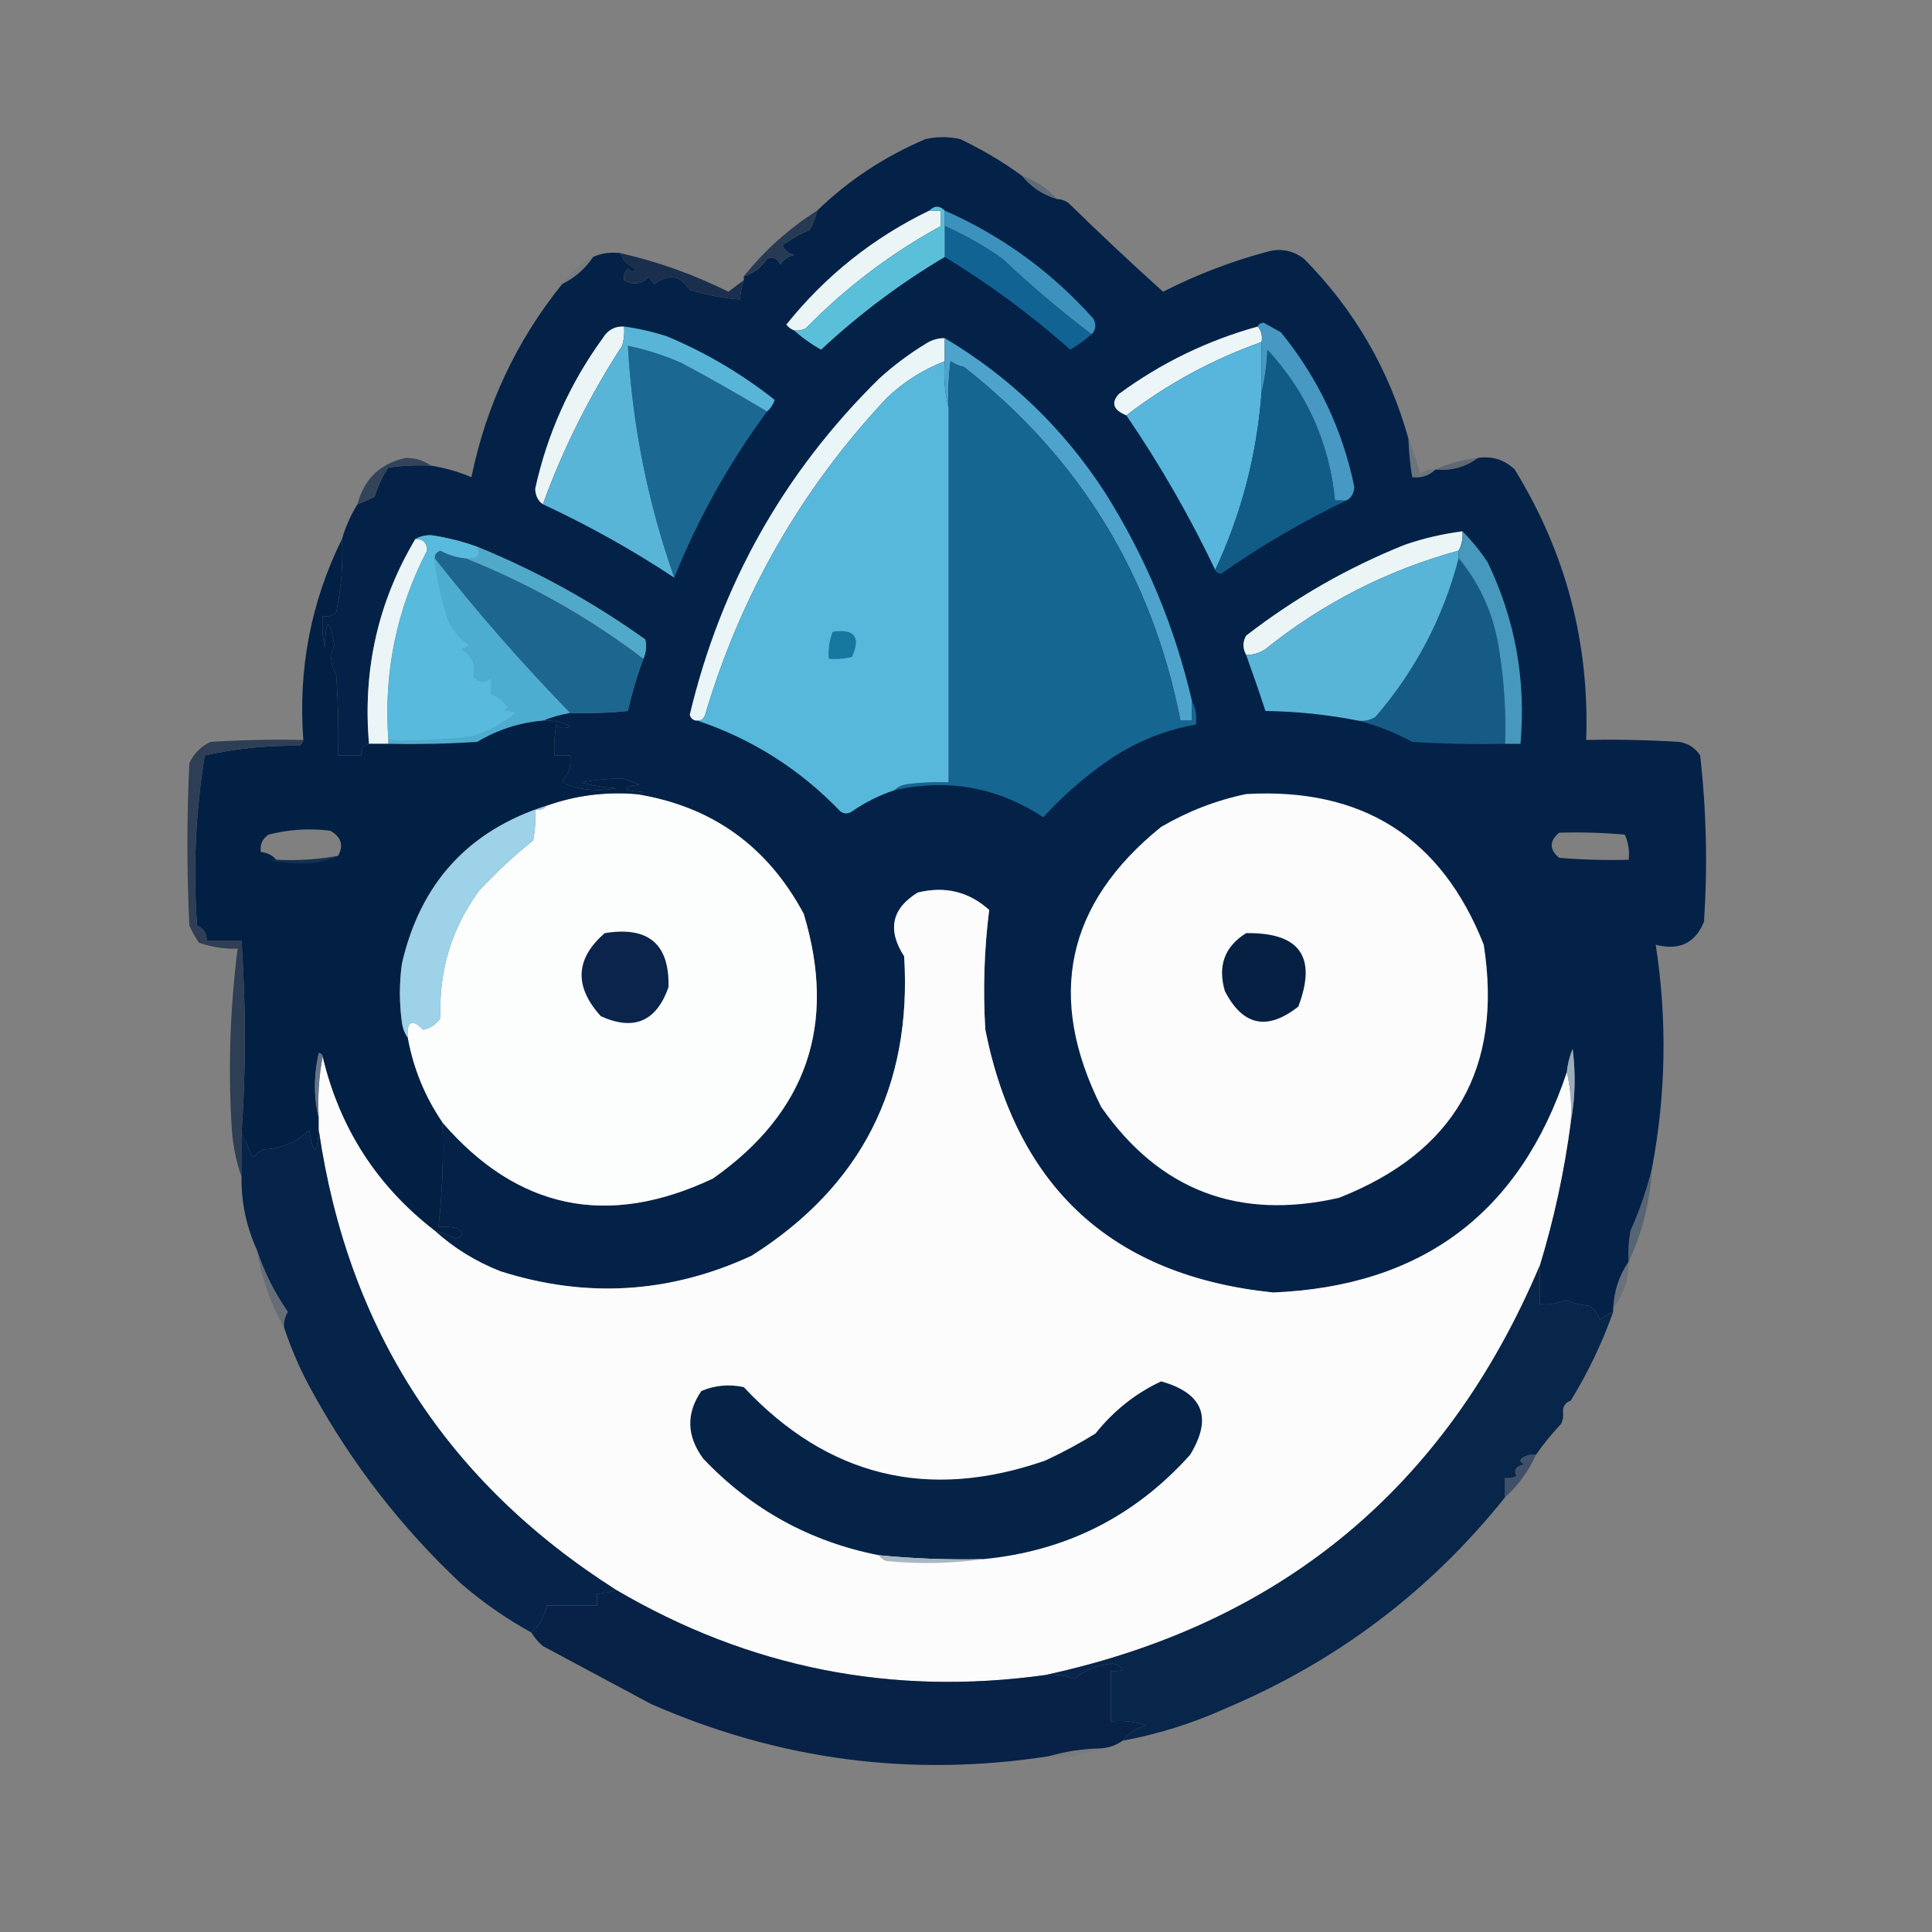 <?xml version="1.0" encoding="UTF-8"?>
<!DOCTYPE svg PUBLIC "-//W3C//DTD SVG 1.1//EN" "http://www.w3.org/Graphics/SVG/1.1/DTD/svg11.dtd">
<svg xmlns="http://www.w3.org/2000/svg" version="1.1" width="500px" height="500px" style="shape-rendering:geometricPrecision; text-rendering:geometricPrecision; image-rendering:optimizeQuality; fill-rule:evenodd; clip-rule:evenodd" xmlns:xlink="http://www.w3.org/1999/xlink">
<rect width="100%" height="100%" fill="#808080" stroke="none"/>
<g><path style="opacity:1" fill="#042247" d="M 264.5,45.5 C 266.877,48.418 269.877,50.418 273.5,51.5C 274.583,51.539 275.583,51.873 276.5,52.5C 284.502,60.335 292.668,68.001 301,75.5C 309.79,71.022 318.957,67.522 328.5,65C 331.783,64.257 334.783,64.924 337.5,67C 350.482,80.123 359.482,95.623 364.5,113.5C 364.616,116.86 364.949,120.193 365.5,123.5C 367.898,123.741 369.898,123.074 371.5,121.5C 375.658,121.88 379.325,120.88 382.5,118.5C 386.192,117.971 389.358,118.971 392,121.5C 405.216,142.98 411.383,166.314 410.5,191.5C 418.507,191.334 426.507,191.5 434.5,192C 436.848,192.346 438.681,193.513 440,195.5C 441.615,209.765 441.948,224.098 441,238.5C 438.762,244.074 434.596,246.074 428.5,244.5C 431.496,263.919 431.163,283.253 427.5,302.5C 426.165,307.963 424.331,313.296 422,318.5C 421.503,321.146 421.336,323.813 421.5,326.5C 419.065,330.058 417.732,334.058 417.5,338.5C 417.5,338.833 417.5,339.167 417.5,339.5C 416.279,340.028 415.113,340.695 414,341.5C 413.535,340.069 412.701,338.903 411.5,338C 409.236,337.764 407.069,337.264 405,336.5C 402.959,337.423 400.792,337.756 398.5,337.5C 398.5,334.167 398.5,330.833 398.5,327.5C 402.187,315.397 404.854,303.063 406.5,290.5C 407.653,284.347 407.82,278.014 407,271.5C 406.187,273.436 405.687,275.436 405.5,277.5C 393.41,313.898 368.077,332.898 329.5,334.5C 288.042,330.215 263.209,307.548 255,266.5C 254.371,256.095 254.704,245.762 256,235.5C 250.731,230.755 244.564,229.255 237.5,231C 230.76,235.143 229.593,240.643 234,247.5C 236.071,281.192 222.905,307.025 194.5,325C 173.376,334.749 151.709,336.082 129.5,329C 123.099,326.477 117.432,322.977 112.5,318.5C 114.366,319.014 116.2,319.68 118,320.5C 119.826,319.99 119.993,319.156 118.5,318C 116.866,317.506 115.199,317.34 113.5,317.5C 114.488,308.445 114.821,299.445 114.5,290.5C 133.964,313.024 157.297,317.858 184.5,305C 208.82,287.912 216.653,265.078 208,236.5C 198.588,218.906 184.088,208.573 164.5,205.5C 165.239,205.631 165.906,205.464 166.5,205C 160.825,204.536 160.492,203.869 165.5,203C 164.128,202.598 162.795,202.098 161.5,201.5C 157.895,201.445 154.229,201.778 150.5,202.5C 153.447,203.321 156.447,203.821 159.5,204C 155.044,204.867 150.711,204.534 146.5,203C 146.167,202.667 145.833,202.333 145.5,202C 147.25,200.246 147.917,198.079 147.5,195.5C 146.167,195.5 144.833,195.5 143.5,195.5C 143.336,192.813 143.503,190.146 144,187.5C 145.049,188.517 146.216,188.684 147.5,188C 145.323,186.798 142.989,186.298 140.5,186.5C 142.657,185.593 144.99,184.927 147.5,184.5C 152.511,184.666 157.511,184.499 162.5,184C 163.52,179.392 164.854,174.892 166.5,170.5C 167.218,168.863 167.384,167.197 167,165.5C 153.427,155.797 138.927,147.797 123.5,141.5C 119.613,140.094 115.613,139.094 111.5,138.5C 109.955,138.511 108.622,138.844 107.5,139.5C 97.846,155.699 93.846,173.366 95.5,192.5C 93.952,192.821 93.285,193.821 93.5,195.5C 91.5,195.5 89.5,195.5 87.5,195.5C 87.666,188.492 87.5,181.492 87,174.5C 85.503,172.041 85.336,169.541 86.5,167C 85.265,159.752 84.432,159.919 84,167.5C 83.503,164.854 83.336,162.187 83.5,159.5C 84.822,159.67 85.989,159.337 87,158.5C 88.317,152.243 88.817,145.909 88.5,139.5C 89.463,136.256 90.796,133.256 92.5,130.5C 94.029,129.933 95.529,129.267 97,128.5C 97.765,125.804 98.931,123.304 100.5,121C 104.152,120.501 107.818,120.335 111.5,120.5C 115.125,121.063 118.625,122.063 122,123.5C 125.833,104.84 133.666,88.174 145.5,73.5C 148.764,71.906 151.431,69.573 153.5,66.5C 155.607,65.532 157.941,65.198 160.5,65.5C 161.246,67.343 162.579,68.676 164.5,69.5C 164.062,70.506 163.396,70.506 162.5,69.5C 161.614,70.325 161.281,71.325 161.5,72.5C 164.025,73.892 166.192,73.558 168,71.5C 168.308,72.308 168.808,72.975 169.5,73.5C 173.017,70.703 176.017,71.203 178.5,75C 182.754,76.314 187.087,77.147 191.5,77.5C 191.629,75.784 191.962,74.117 192.5,72.5C 192.5,72.167 192.5,71.833 192.5,71.5C 195.015,70.737 197.015,69.237 198.5,67C 200.108,66.342 201.275,66.842 202,68.5C 202.772,67.151 203.939,66.318 205.5,66C 204.09,65.632 203.09,64.799 202.5,63.5C 204.684,61.908 207.018,60.575 209.5,59.5C 210.456,57.925 211.123,56.258 211.5,54.5C 219.508,46.719 228.841,40.552 239.5,36C 242.5,35.333 245.5,35.333 248.5,36C 254.214,38.716 259.547,41.883 264.5,45.5 Z M 403.5,215.5 C 409.176,215.334 414.843,215.501 420.5,216C 421.423,218.041 421.756,220.208 421.5,222.5C 415.491,222.666 409.491,222.499 403.5,222C 400.939,219.844 400.939,217.677 403.5,215.5 Z"/></g>
<g><path style="opacity:0.537" fill="#475973" d="M 264.5,45.5 C 268.049,46.723 271.049,48.723 273.5,51.5C 269.877,50.418 266.877,48.418 264.5,45.5 Z"/></g>
<g><path style="opacity:0.929" fill="#213551" d="M 211.5,54.5 C 211.123,56.258 210.456,57.925 209.5,59.5C 207.018,60.575 204.684,61.908 202.5,63.5C 203.09,64.799 204.09,65.632 205.5,66C 203.939,66.318 202.772,67.151 202,68.5C 201.275,66.842 200.108,66.342 198.5,67C 197.015,69.237 195.015,70.737 192.5,71.5C 197.934,64.727 204.267,59.061 211.5,54.5 Z"/></g>
<g><path style="opacity:1" fill="#ebf5f6" d="M 240.5,54.5 C 241.5,54.5 242.5,54.5 243.5,54.5C 243.5,55.833 243.5,57.167 243.5,58.5C 230.624,65.518 218.957,74.351 208.5,85C 207.552,85.483 206.552,85.65 205.5,85.5C 204.711,85.217 204.044,84.717 203.5,84C 213.642,71.352 225.975,61.519 240.5,54.5 Z"/></g>
<g><path style="opacity:0.208" fill="#5d7181" d="M 153.5,66.5 C 151.431,69.573 148.764,71.906 145.5,73.5C 147.569,70.427 150.236,68.094 153.5,66.5 Z"/></g>
<g><path style="opacity:1" fill="#106392" d="M 244.5,58.5 C 249.77,60.803 254.77,63.636 259.5,67C 266.898,74.001 274.564,80.501 282.5,86.5C 280.849,87.97 279.015,89.303 277,90.5C 266.852,81.511 256.019,73.511 244.5,66.5C 244.5,63.833 244.5,61.167 244.5,58.5 Z"/></g>
<g><path style="opacity:1" fill="#1a2e4d" d="M 160.5,65.5 C 170.262,67.718 179.595,71.051 188.5,75.5C 189.852,74.476 191.185,73.476 192.5,72.5C 191.962,74.117 191.629,75.784 191.5,77.5C 187.087,77.147 182.754,76.314 178.5,75C 176.017,71.203 173.017,70.703 169.5,73.5C 168.808,72.975 168.308,72.308 168,71.5C 166.192,73.558 164.025,73.892 161.5,72.5C 161.281,71.325 161.614,70.325 162.5,69.5C 163.396,70.506 164.062,70.506 164.5,69.5C 162.579,68.676 161.246,67.343 160.5,65.5 Z"/></g>
<g><path style="opacity:1" fill="#3c91bd" d="M 244.5,54.5 C 259.264,60.986 272.097,70.319 283,82.5C 283.765,84.066 283.598,85.399 282.5,86.5C 274.564,80.501 266.898,74.001 259.5,67C 254.77,63.636 249.77,60.803 244.5,58.5C 244.5,57.167 244.5,55.833 244.5,54.5 Z"/></g>
<g><path style="opacity:1" fill="#5ac0d9" d="M 240.5,54.5 C 241.833,53.167 243.167,53.167 244.5,54.5C 244.5,55.833 244.5,57.167 244.5,58.5C 244.5,61.167 244.5,63.833 244.5,66.5C 233.003,73.321 222.337,81.321 212.5,90.5C 209.923,89.057 207.59,87.39 205.5,85.5C 206.552,85.65 207.552,85.483 208.5,85C 218.957,74.351 230.624,65.518 243.5,58.5C 243.5,57.167 243.5,55.833 243.5,54.5C 242.5,54.5 241.5,54.5 240.5,54.5 Z"/></g>
<g><path style="opacity:1" fill="#ecf5f7" d="M 325.5,84.5 C 326.434,85.568 326.768,86.901 326.5,88.5C 313.816,93.008 302.15,99.341 291.5,107.5C 288.142,106.134 287.475,104.301 289.5,102C 300.402,93.973 312.402,88.14 325.5,84.5 Z"/></g>
<g><path style="opacity:1" fill="#e9f5f7" d="M 244.5,87.5 C 244.5,89.5 244.5,91.5 244.5,93.5C 238.926,95.628 233.926,98.795 229.5,103C 207.358,126.617 191.691,153.95 182.5,185C 182.164,186.03 181.497,186.53 180.5,186.5C 179.503,186.53 178.836,186.03 178.5,185C 186.548,151.227 202.882,122.227 227.5,98C 231.217,94.615 235.217,91.615 239.5,89C 241.025,87.991 242.692,87.491 244.5,87.5 Z"/></g>
<g><path style="opacity:1" fill="#ebf5f6" d="M 161.5,84.5 C 161.66,86.199 161.494,87.866 161,89.5C 152.527,102.555 145.694,116.222 140.5,130.5C 139.252,129.666 138.585,128.333 138.5,126.5C 141.624,112.254 147.458,99.254 156,87.5C 157.264,85.393 159.097,84.393 161.5,84.5 Z"/></g>
<g><path style="opacity:1" fill="#1b6893" d="M 198.5,106.5 C 188.648,119.877 180.648,134.21 174.5,149.5C 167.654,130.109 163.654,110.109 162.5,89.5C 167.313,90.493 171.98,91.993 176.5,94C 183.996,98.022 191.329,102.189 198.5,106.5 Z"/></g>
<g><path style="opacity:1" fill="#58b5db" d="M 326.5,88.5 C 326.5,92.833 326.5,97.167 326.5,101.5C 325.292,117.669 321.292,133.002 314.5,147.5C 307.874,133.583 300.207,120.25 291.5,107.5C 302.15,99.341 313.816,93.008 326.5,88.5 Z"/></g>
<g><path style="opacity:1" fill="#59b5d7" d="M 161.5,84.5 C 165.222,85.017 168.888,85.85 172.5,87C 182.592,91.213 191.925,96.713 200.5,103.5C 200.058,104.739 199.391,105.739 198.5,106.5C 191.329,102.189 183.996,98.022 176.5,94C 171.98,91.993 167.313,90.493 162.5,89.5C 163.654,110.109 167.654,130.109 174.5,149.5C 163.652,142.324 152.319,135.991 140.5,130.5C 145.694,116.222 152.527,102.555 161,89.5C 161.494,87.866 161.66,86.199 161.5,84.5 Z"/></g>
<g><path style="opacity:1" fill="#115c87" d="M 348.5,129.5 C 337.171,134.917 326.338,141.25 316,148.5C 315.235,148.43 314.735,148.097 314.5,147.5C 321.292,133.002 325.292,117.669 326.5,101.5C 327.323,98.023 327.823,94.356 328,90.5C 338.191,101.549 344.025,114.549 345.5,129.5C 346.5,129.5 347.5,129.5 348.5,129.5 Z"/></g>
<g><path style="opacity:1" fill="#4798c2" d="M 325.5,84.5 C 325.735,83.903 326.235,83.57 327,83.5C 328.49,84.317 329.99,85.15 331.5,86C 341.093,97.776 347.426,111.11 350.5,126C 350.392,127.681 349.725,128.848 348.5,129.5C 347.5,129.5 346.5,129.5 345.5,129.5C 344.025,114.549 338.191,101.549 328,90.5C 327.823,94.356 327.323,98.023 326.5,101.5C 326.5,97.167 326.5,92.833 326.5,88.5C 326.768,86.901 326.434,85.568 325.5,84.5 Z"/></g>
<g><path style="opacity:1" fill="#4da3cb" d="M 244.5,87.5 C 261.409,97.575 275.243,110.908 286,127.5C 296.556,144.273 304.056,162.273 308.5,181.5C 308.5,183.167 308.5,184.833 308.5,186.5C 307.5,186.5 306.5,186.5 305.5,186.5C 298.134,148.991 279.467,118.491 249.5,95C 248.234,94.691 247.067,94.191 246,93.5C 245.501,97.486 245.334,101.486 245.5,105.5C 244.517,101.702 244.183,97.702 244.5,93.5C 244.5,91.5 244.5,89.5 244.5,87.5 Z"/></g>
<g><path style="opacity:0.498" fill="#43516a" d="M 382.5,118.5 C 379.325,120.88 375.658,121.88 371.5,121.5C 374.907,119.926 378.573,118.926 382.5,118.5 Z"/></g>
<g><path style="opacity:0.424" fill="#536176" d="M 364.5,113.5 C 365.616,116.344 366.616,119.344 367.5,122.5C 368.736,121.754 370.07,121.421 371.5,121.5C 369.898,123.074 367.898,123.741 365.5,123.5C 364.949,120.193 364.616,116.86 364.5,113.5 Z"/></g>
<g><path style="opacity:0.922" fill="#2d3f57" d="M 111.5,120.5 C 107.818,120.335 104.152,120.501 100.5,121C 98.931,123.304 97.765,125.804 97,128.5C 95.529,129.267 94.029,129.933 92.5,130.5C 94.251,123.914 98.418,119.914 105,118.5C 107.484,118.497 109.651,119.163 111.5,120.5 Z"/></g>
<g><path style="opacity:1" fill="#166692" d="M 308.5,181.5 C 309.461,183.265 309.795,185.265 309.5,187.5C 301.184,188.988 293.517,192.155 286.5,197C 280.431,201.269 274.931,206.102 270,211.5C 258.208,203.751 245.375,201.418 231.5,204.5C 232.263,203.732 233.263,203.232 234.5,203C 238.152,202.501 241.818,202.335 245.5,202.5C 245.5,170.167 245.5,137.833 245.5,105.5C 245.334,101.486 245.501,97.486 246,93.5C 247.067,94.191 248.234,94.691 249.5,95C 279.467,118.491 298.134,148.991 305.5,186.5C 306.5,186.5 307.5,186.5 308.5,186.5C 308.5,184.833 308.5,183.167 308.5,181.5 Z"/></g>
<g><path style="opacity:1" fill="#ebf5f6" d="M 378.5,137.5 C 378.634,139.292 378.301,140.958 377.5,142.5C 359.023,147.571 342.356,156.071 327.5,168C 325.975,169.009 324.308,169.509 322.5,169.5C 321.566,167.761 321.566,166.095 322.5,164.5C 335.074,154.759 348.74,146.926 363.5,141C 368.399,139.309 373.399,138.143 378.5,137.5 Z"/></g>
<g><path style="opacity:1" fill="#50a9c9" d="M 123.5,141.5 C 138.927,147.797 153.427,155.797 167,165.5C 167.384,167.197 167.218,168.863 166.5,170.5C 152.369,159.766 137.036,151.1 120.5,144.5C 123.494,144.854 124.494,143.854 123.5,141.5 Z"/></g>
<g><path style="opacity:1" fill="#1c6690" d="M 120.5,144.5 C 137.036,151.1 152.369,159.766 166.5,170.5C 164.854,174.892 163.52,179.392 162.5,184C 157.511,184.499 152.511,184.666 147.5,184.5C 135.14,171.804 123.473,158.471 112.5,144.5C 112.47,143.503 112.97,142.836 114,142.5C 116.047,143.609 118.213,144.276 120.5,144.5 Z"/></g>
<g><path style="opacity:1" fill="#57b8db" d="M 244.5,93.5 C 244.183,97.702 244.517,101.702 245.5,105.5C 245.5,137.833 245.5,170.167 245.5,202.5C 241.818,202.335 238.152,202.501 234.5,203C 233.263,203.232 232.263,203.732 231.5,204.5C 227.577,205.795 223.91,207.628 220.5,210C 219.5,210.667 218.5,210.667 217.5,210C 207.032,199.107 194.699,191.273 180.5,186.5C 181.497,186.53 182.164,186.03 182.5,185C 191.691,153.95 207.358,126.617 229.5,103C 233.926,98.795 238.926,95.628 244.5,93.5 Z"/></g>
<g><path style="opacity:1" fill="#ebf5f7" d="M 107.5,139.5 C 109.484,139.484 110.484,140.484 110.5,142.5C 102.575,157.787 99.242,174.121 100.5,191.5C 100.5,191.833 100.5,192.167 100.5,192.5C 98.833,192.5 97.167,192.5 95.5,192.5C 93.846,173.366 97.846,155.699 107.5,139.5 Z"/></g>
<g><path style="opacity:1" fill="#165b85" d="M 377.5,144.5 C 383.2,151.399 386.7,159.399 388,168.5C 389.275,176.447 389.775,184.447 389.5,192.5C 381.493,192.666 373.493,192.5 365.5,192C 360.954,189.545 356.288,187.712 351.5,186.5C 353.144,186.714 354.644,186.38 356,185.5C 366.316,173.536 373.483,159.87 377.5,144.5 Z"/></g>
<g><path style="opacity:1" fill="#16779f" d="M 215.5,163.5 C 221.158,162.679 222.825,164.846 220.5,170C 218.527,170.495 216.527,170.662 214.5,170.5C 214.298,168.05 214.631,165.717 215.5,163.5 Z"/></g>
<g><path style="opacity:1" fill="#58badc" d="M 107.5,139.5 C 108.622,138.844 109.955,138.511 111.5,138.5C 115.613,139.094 119.613,140.094 123.5,141.5C 124.494,143.854 123.494,144.854 120.5,144.5C 118.213,144.276 116.047,143.609 114,142.5C 112.97,142.836 112.47,143.503 112.5,144.5C 113.093,149.966 114.26,155.3 116,160.5C 117.261,163.211 119.094,165.378 121.5,167C 120.833,167.333 120.167,167.667 119.5,168C 122.235,169.782 123.235,172.115 122.5,175C 123.865,176.682 125.365,176.849 127,175.5C 127,176.833 127,178.167 127,179.5C 128.771,180.304 130.271,181.471 131.5,183C 131.167,183.333 130.833,183.667 130.5,184C 131.738,183.923 132.738,184.089 133.5,184.5C 130.187,187.219 126.521,189.219 122.5,190.5C 115.197,191.497 107.863,191.831 100.5,191.5C 99.242,174.121 102.575,157.787 110.5,142.5C 110.484,140.484 109.484,139.484 107.5,139.5 Z"/></g>
<g><path style="opacity:1" fill="#4dadd0" d="M 112.5,144.5 C 123.473,158.471 135.14,171.804 147.5,184.5C 144.99,184.927 142.657,185.593 140.5,186.5C 134.423,187.026 128.756,188.859 123.5,192C 115.841,192.5 108.174,192.666 100.5,192.5C 100.5,192.167 100.5,191.833 100.5,191.5C 107.863,191.831 115.197,191.497 122.5,190.5C 126.521,189.219 130.187,187.219 133.5,184.5C 132.738,184.089 131.738,183.923 130.5,184C 130.833,183.667 131.167,183.333 131.5,183C 130.271,181.471 128.771,180.304 127,179.5C 127,178.167 127,176.833 127,175.5C 125.365,176.849 123.865,176.682 122.5,175C 123.235,172.115 122.235,169.782 119.5,168C 120.167,167.667 120.833,167.333 121.5,167C 119.094,165.378 117.261,163.211 116,160.5C 114.26,155.3 113.093,149.966 112.5,144.5 Z"/></g>
<g><path style="opacity:1" fill="#59b5d8" d="M 377.5,142.5 C 377.5,143.167 377.5,143.833 377.5,144.5C 373.483,159.87 366.316,173.536 356,185.5C 354.644,186.38 353.144,186.714 351.5,186.5C 343.606,184.946 335.606,184.113 327.5,184C 325.91,179.141 324.243,174.307 322.5,169.5C 324.308,169.509 325.975,169.009 327.5,168C 342.356,156.071 359.023,147.571 377.5,142.5 Z"/></g>
<g><path style="opacity:1" fill="#4698bd" d="M 378.5,137.5 C 380.887,139.913 383.054,142.58 385,145.5C 392.135,160.303 394.968,175.97 393.5,192.5C 392.167,192.5 390.833,192.5 389.5,192.5C 389.775,184.447 389.275,176.447 388,168.5C 386.7,159.399 383.2,151.399 377.5,144.5C 377.5,143.833 377.5,143.167 377.5,142.5C 378.301,140.958 378.634,139.292 378.5,137.5 Z"/></g>
<g><path style="opacity:1" fill="#fcfdfd" d="M 164.5,205.5 C 184.088,208.573 198.588,218.906 208,236.5C 216.653,265.078 208.82,287.912 184.5,305C 157.297,317.858 133.964,313.024 114.5,290.5C 109.939,283.82 106.939,276.486 105.5,268.5C 105.279,264.205 106.612,263.538 109.5,266.5C 111.383,266.124 112.883,265.124 114,263.5C 113.52,251.278 116.854,240.278 124,230.5C 128.366,225.799 133.033,221.466 138,217.5C 138.497,214.854 138.664,212.187 138.5,209.5C 139.791,209.737 140.791,209.404 141.5,208.5C 148.896,205.87 156.562,204.87 164.5,205.5 Z"/></g>
<g><path style="opacity:1" fill="#fcfcfc" d="M 322.5,205.5 C 352.563,203.776 373.063,216.776 384,244.5C 388.967,276.406 376.467,298.24 346.5,310C 320.55,315.907 300.05,308.073 285,286.5C 270.718,258.046 275.885,233.879 300.5,214C 307.454,209.939 314.787,207.106 322.5,205.5 Z"/></g>
<g><path style="opacity:1" fill="#022044" d="M 88.5,139.5 C 88.817,145.909 88.317,152.243 87,158.5C 85.989,159.337 84.822,159.67 83.5,159.5C 83.336,162.187 83.503,164.854 84,167.5C 84.432,159.919 85.265,159.752 86.5,167C 85.336,169.541 85.503,172.041 87,174.5C 87.5,181.492 87.666,188.492 87.5,195.5C 89.5,195.5 91.5,195.5 93.5,195.5C 93.285,193.821 93.952,192.821 95.5,192.5C 97.167,192.5 98.833,192.5 100.5,192.5C 108.174,192.666 115.841,192.5 123.5,192C 128.756,188.859 134.423,187.026 140.5,186.5C 142.989,186.298 145.323,186.798 147.5,188C 146.216,188.684 145.049,188.517 144,187.5C 143.503,190.146 143.336,192.813 143.5,195.5C 144.833,195.5 146.167,195.5 147.5,195.5C 147.917,198.079 147.25,200.246 145.5,202C 145.833,202.333 146.167,202.667 146.5,203C 150.711,204.534 155.044,204.867 159.5,204C 156.447,203.821 153.447,203.321 150.5,202.5C 154.229,201.778 157.895,201.445 161.5,201.5C 162.795,202.098 164.128,202.598 165.5,203C 160.492,203.869 160.825,204.536 166.5,205C 165.906,205.464 165.239,205.631 164.5,205.5C 156.562,204.87 148.896,205.87 141.5,208.5C 121.254,214.919 108.754,228.586 104,249.5C 103.333,254.5 103.333,259.5 104,264.5C 104.21,266.058 104.71,267.391 105.5,268.5C 106.939,276.486 109.939,283.82 114.5,290.5C 114.821,299.445 114.488,308.445 113.5,317.5C 115.199,317.34 116.866,317.506 118.5,318C 119.993,319.156 119.826,319.99 118,320.5C 116.2,319.68 114.366,319.014 112.5,318.5C 97.566,306.982 87.899,291.982 83.5,273.5C 83.44,272.957 83.107,272.624 82.5,272.5C 81.184,278.32 81.184,283.987 82.5,289.5C 82.5,290.5 82.5,291.5 82.5,292.5C 81.978,299.136 81.145,299.136 80,292.5C 76.697,295.597 72.697,297.264 68,297.5C 67.05,298.022 66.216,298.689 65.5,299.5C 64.482,297.406 63.482,295.406 62.5,293.5C 63.661,277.081 63.661,260.414 62.5,243.5C 59.5,243.5 56.5,243.5 53.5,243.5C 53.539,241.641 52.706,240.308 51,239.5C 49.949,224.737 50.616,210.07 53,195.5C 60.901,193.713 69.068,192.88 77.5,193C 78.056,192.617 78.389,192.117 78.5,191.5C 77.126,173.121 80.459,155.787 88.5,139.5 Z M 87.5,221.5 C 82.26,222.449 76.927,222.782 71.5,222.5C 70.486,221.326 69.153,220.66 67.5,220.5C 67.227,218.549 67.893,217.049 69.5,216C 74.775,214.641 80.109,214.308 85.5,215C 88.321,216.621 88.987,218.788 87.5,221.5 Z"/></g>
<g><path style="opacity:0.008" fill="#f6fafa" d="M 67.5,220.5 C 69.153,220.66 70.486,221.326 71.5,222.5C 70.833,222.5 70.167,222.5 69.5,222.5C 68.5,222.167 67.833,221.5 67.5,220.5 Z"/></g>
<g><path style="opacity:0.184" fill="#62728a" d="M 87.5,221.5 C 84.913,222.816 81.913,223.483 78.5,223.5C 75.314,223.498 72.314,223.165 69.5,222.5C 70.167,222.5 70.833,222.5 71.5,222.5C 76.927,222.782 82.26,222.449 87.5,221.5 Z"/></g>
<g><path style="opacity:1" fill="#fcfcfd" d="M 405.5,277.5 C 406.485,281.634 406.818,285.968 406.5,290.5C 404.854,303.063 402.187,315.397 398.5,327.5C 374.209,384.984 331.542,420.318 270.5,433.5C 230.889,439.011 193.889,431.678 159.5,411.5C 115.669,383.654 90.002,343.987 82.5,292.5C 82.5,291.5 82.5,290.5 82.5,289.5C 82.179,283.974 82.512,278.64 83.5,273.5C 87.899,291.982 97.566,306.982 112.5,318.5C 117.432,322.977 123.099,326.477 129.5,329C 151.709,336.082 173.376,334.749 194.5,325C 222.905,307.025 236.071,281.192 234,247.5C 229.593,240.643 230.76,235.143 237.5,231C 244.564,229.255 250.731,230.755 256,235.5C 254.704,245.762 254.371,256.095 255,266.5C 263.209,307.548 288.042,330.215 329.5,334.5C 368.077,332.898 393.41,313.898 405.5,277.5 Z"/></g>
<g><path style="opacity:1" fill="#9dd2e8" d="M 141.5,208.5 C 140.791,209.404 139.791,209.737 138.5,209.5C 138.664,212.187 138.497,214.854 138,217.5C 133.033,221.466 128.366,225.799 124,230.5C 116.854,240.278 113.52,251.278 114,263.5C 112.883,265.124 111.383,266.124 109.5,266.5C 106.612,263.538 105.279,264.205 105.5,268.5C 104.71,267.391 104.21,266.058 104,264.5C 103.333,259.5 103.333,254.5 104,249.5C 108.754,228.586 121.254,214.919 141.5,208.5 Z"/></g>
<g><path style="opacity:1" fill="#062043" d="M 322.5,241.5 C 336.386,241.289 340.886,247.623 336,260.5C 327.97,266.832 321.637,265.499 317,256.5C 315.087,249.97 316.92,244.97 322.5,241.5 Z"/></g>
<g><path style="opacity:1" fill="#0a244c" d="M 156.5,241.5 C 167.804,239.65 173.304,244.317 173,255.5C 169.875,264.363 164.042,266.863 155.5,263C 148.541,255.298 148.874,248.132 156.5,241.5 Z"/></g>
<g><path style="opacity:0.939" fill="#293a51" d="M 78.5,191.5 C 78.389,192.117 78.056,192.617 77.5,193C 69.068,192.88 60.901,193.713 53,195.5C 50.616,210.07 49.949,224.737 51,239.5C 52.706,240.308 53.539,241.641 53.5,243.5C 56.5,243.5 59.5,243.5 62.5,243.5C 63.661,260.414 63.661,277.081 62.5,293.5C 62.5,297.167 62.5,300.833 62.5,304.5C 61.168,300.736 60.335,296.736 60,292.5C 59.016,276.753 59.516,261.086 61.5,245.5C 58.372,245.657 55.039,245.157 51.5,244C 50.54,242.581 49.706,241.081 49,239.5C 48.333,225.5 48.333,211.5 49,197.5C 50.167,195 52,193.167 54.5,192C 62.493,191.5 70.493,191.334 78.5,191.5 Z"/></g>
<g><path style="opacity:1" fill="#9dadbb" d="M 406.5,290.5 C 406.818,285.968 406.485,281.634 405.5,277.5C 405.687,275.436 406.187,273.436 407,271.5C 407.82,278.014 407.653,284.347 406.5,290.5 Z"/></g>
<g><path style="opacity:1" fill="#637587" d="M 83.5,273.5 C 82.512,278.64 82.179,283.974 82.5,289.5C 81.184,283.987 81.184,278.32 82.5,272.5C 83.107,272.624 83.44,272.957 83.5,273.5 Z"/></g>
<g><path style="opacity:1" fill="#062449" d="M 82.5,292.5 C 90.002,343.987 115.669,383.654 159.5,411.5C 157.883,412.038 156.216,412.371 154.5,412.5C 154.5,413.5 154.5,414.5 154.5,415.5C 150.167,415.5 145.833,415.5 141.5,415.5C 141.002,418.326 139.669,420.66 137.5,422.5C 131.122,418.969 125.122,414.802 119.5,410C 104.088,395.578 91.254,379.078 81,360.5C 77.949,355.066 75.449,349.4 73.5,343.5C 73.421,342.07 73.754,340.736 74.5,339.5C 71.04,334.514 68.373,329.181 66.5,323.5C 63.748,317.489 62.415,311.155 62.5,304.5C 62.5,300.833 62.5,297.167 62.5,293.5C 63.482,295.406 64.482,297.406 65.5,299.5C 66.216,298.689 67.05,298.022 68,297.5C 72.697,297.264 76.697,295.597 80,292.5C 81.145,299.136 81.978,299.136 82.5,292.5 Z"/></g>
<g><path style="opacity:0.588" fill="#3b516a" d="M 427.5,302.5 C 427.044,310.99 425.044,318.99 421.5,326.5C 421.336,323.813 421.503,321.146 422,318.5C 424.331,313.296 426.165,307.963 427.5,302.5 Z"/></g>
<g><path style="opacity:0.361" fill="#435772" d="M 421.5,326.5 C 421.541,331.044 420.208,335.044 417.5,338.5C 417.732,334.058 419.065,330.058 421.5,326.5 Z"/></g>
<g><path style="opacity:0.439" fill="#41556f" d="M 66.5,323.5 C 68.373,329.181 71.04,334.514 74.5,339.5C 73.754,340.736 73.421,342.07 73.5,343.5C 70,337.338 67.667,330.671 66.5,323.5 Z"/></g>
<g><path style="opacity:0.999" fill="#08254a" d="M 398.5,327.5 C 398.5,330.833 398.5,334.167 398.5,337.5C 400.792,337.756 402.959,337.423 405,336.5C 407.069,337.264 409.236,337.764 411.5,338C 412.701,338.903 413.535,340.069 414,341.5C 415.113,340.695 416.279,340.028 417.5,339.5C 414.621,347.591 410.954,355.257 406.5,362.5C 405.094,362.973 404.427,363.973 404.5,365.5C 404.649,366.552 404.483,367.552 404,368.5C 401.59,371.065 399.424,373.732 397.5,376.5C 396.448,376.351 395.448,376.517 394.5,377C 393.167,377.667 393.167,378.333 394.5,379C 392.321,379.442 391.655,380.442 392.5,382C 391.552,382.483 390.552,382.649 389.5,382.5C 389.5,384.167 389.5,385.833 389.5,387.5C 370.173,411.682 346.173,429.849 317.5,442C 308.879,445.929 299.879,448.762 290.5,450.5C 291.978,448.636 293.978,447.303 296.5,446.5C 293.572,445.516 290.572,445.183 287.5,445.5C 287.5,441.167 287.5,436.833 287.5,432.5C 291.276,432.531 291.443,431.864 288,430.5C 284.224,430.847 280.891,432.181 278,434.5C 275.619,433.565 273.119,433.232 270.5,433.5C 331.542,420.318 374.209,384.984 398.5,327.5 Z"/></g>
<g><path style="opacity:1" fill="#052347" d="M 254.5,403.5 C 245.467,403.716 236.467,403.383 227.5,402.5C 209.679,399.006 194.513,390.673 182,377.5C 177.697,371.657 177.53,365.824 181.5,360C 185.039,358.496 188.705,358.163 192.5,359C 214.247,382.189 240.247,388.522 270.5,378C 274.993,375.921 279.326,373.588 283.5,371C 288.219,365.093 293.886,360.593 300.5,357.5C 311.359,360.551 313.859,366.884 308,376.5C 293.731,392.431 275.898,401.431 254.5,403.5 Z"/></g>
<g><path style="opacity:0.024" fill="#7c96ac" d="M 406.5,362.5 C 406.573,364.027 405.906,365.027 404.5,365.5C 404.427,363.973 405.094,362.973 406.5,362.5 Z"/></g>
<g><path style="opacity:0.794" fill="#2f4462" d="M 397.5,376.5 C 395.6,380.732 392.933,384.399 389.5,387.5C 389.5,385.833 389.5,384.167 389.5,382.5C 390.552,382.649 391.552,382.483 392.5,382C 391.655,380.442 392.321,379.442 394.5,379C 393.167,378.333 393.167,377.667 394.5,377C 395.448,376.517 396.448,376.351 397.5,376.5 Z"/></g>
<g><path style="opacity:1" fill="#aab6c1" d="M 227.5,402.5 C 236.467,403.383 245.467,403.716 254.5,403.5C 246.344,404.657 238.01,404.823 229.5,404C 228.584,403.722 227.918,403.222 227.5,402.5 Z"/></g>
<g><path style="opacity:1" fill="#072246" d="M 159.5,411.5 C 193.889,431.678 230.889,439.011 270.5,433.5C 273.119,433.232 275.619,433.565 278,434.5C 280.891,432.181 284.224,430.847 288,430.5C 291.443,431.864 291.276,432.531 287.5,432.5C 287.5,436.833 287.5,441.167 287.5,445.5C 290.572,445.183 293.572,445.516 296.5,446.5C 293.978,447.303 291.978,448.636 290.5,450.5C 288.786,451.738 286.786,452.405 284.5,452.5C 279.951,452.624 275.618,453.291 271.5,454.5C 235.953,460.023 201.619,455.523 168.5,441C 159.167,436 149.833,431 140.5,426C 139.29,424.961 138.29,423.794 137.5,422.5C 139.669,420.66 141.002,418.326 141.5,415.5C 145.833,415.5 150.167,415.5 154.5,415.5C 154.5,414.5 154.5,413.5 154.5,412.5C 156.216,412.371 157.883,412.038 159.5,411.5 Z"/></g>
<g><path style="opacity:0.129" fill="#4e5e78" d="M 284.5,452.5 C 280.455,454.177 276.122,454.844 271.5,454.5C 275.618,453.291 279.951,452.624 284.5,452.5 Z"/></g>
</svg>
